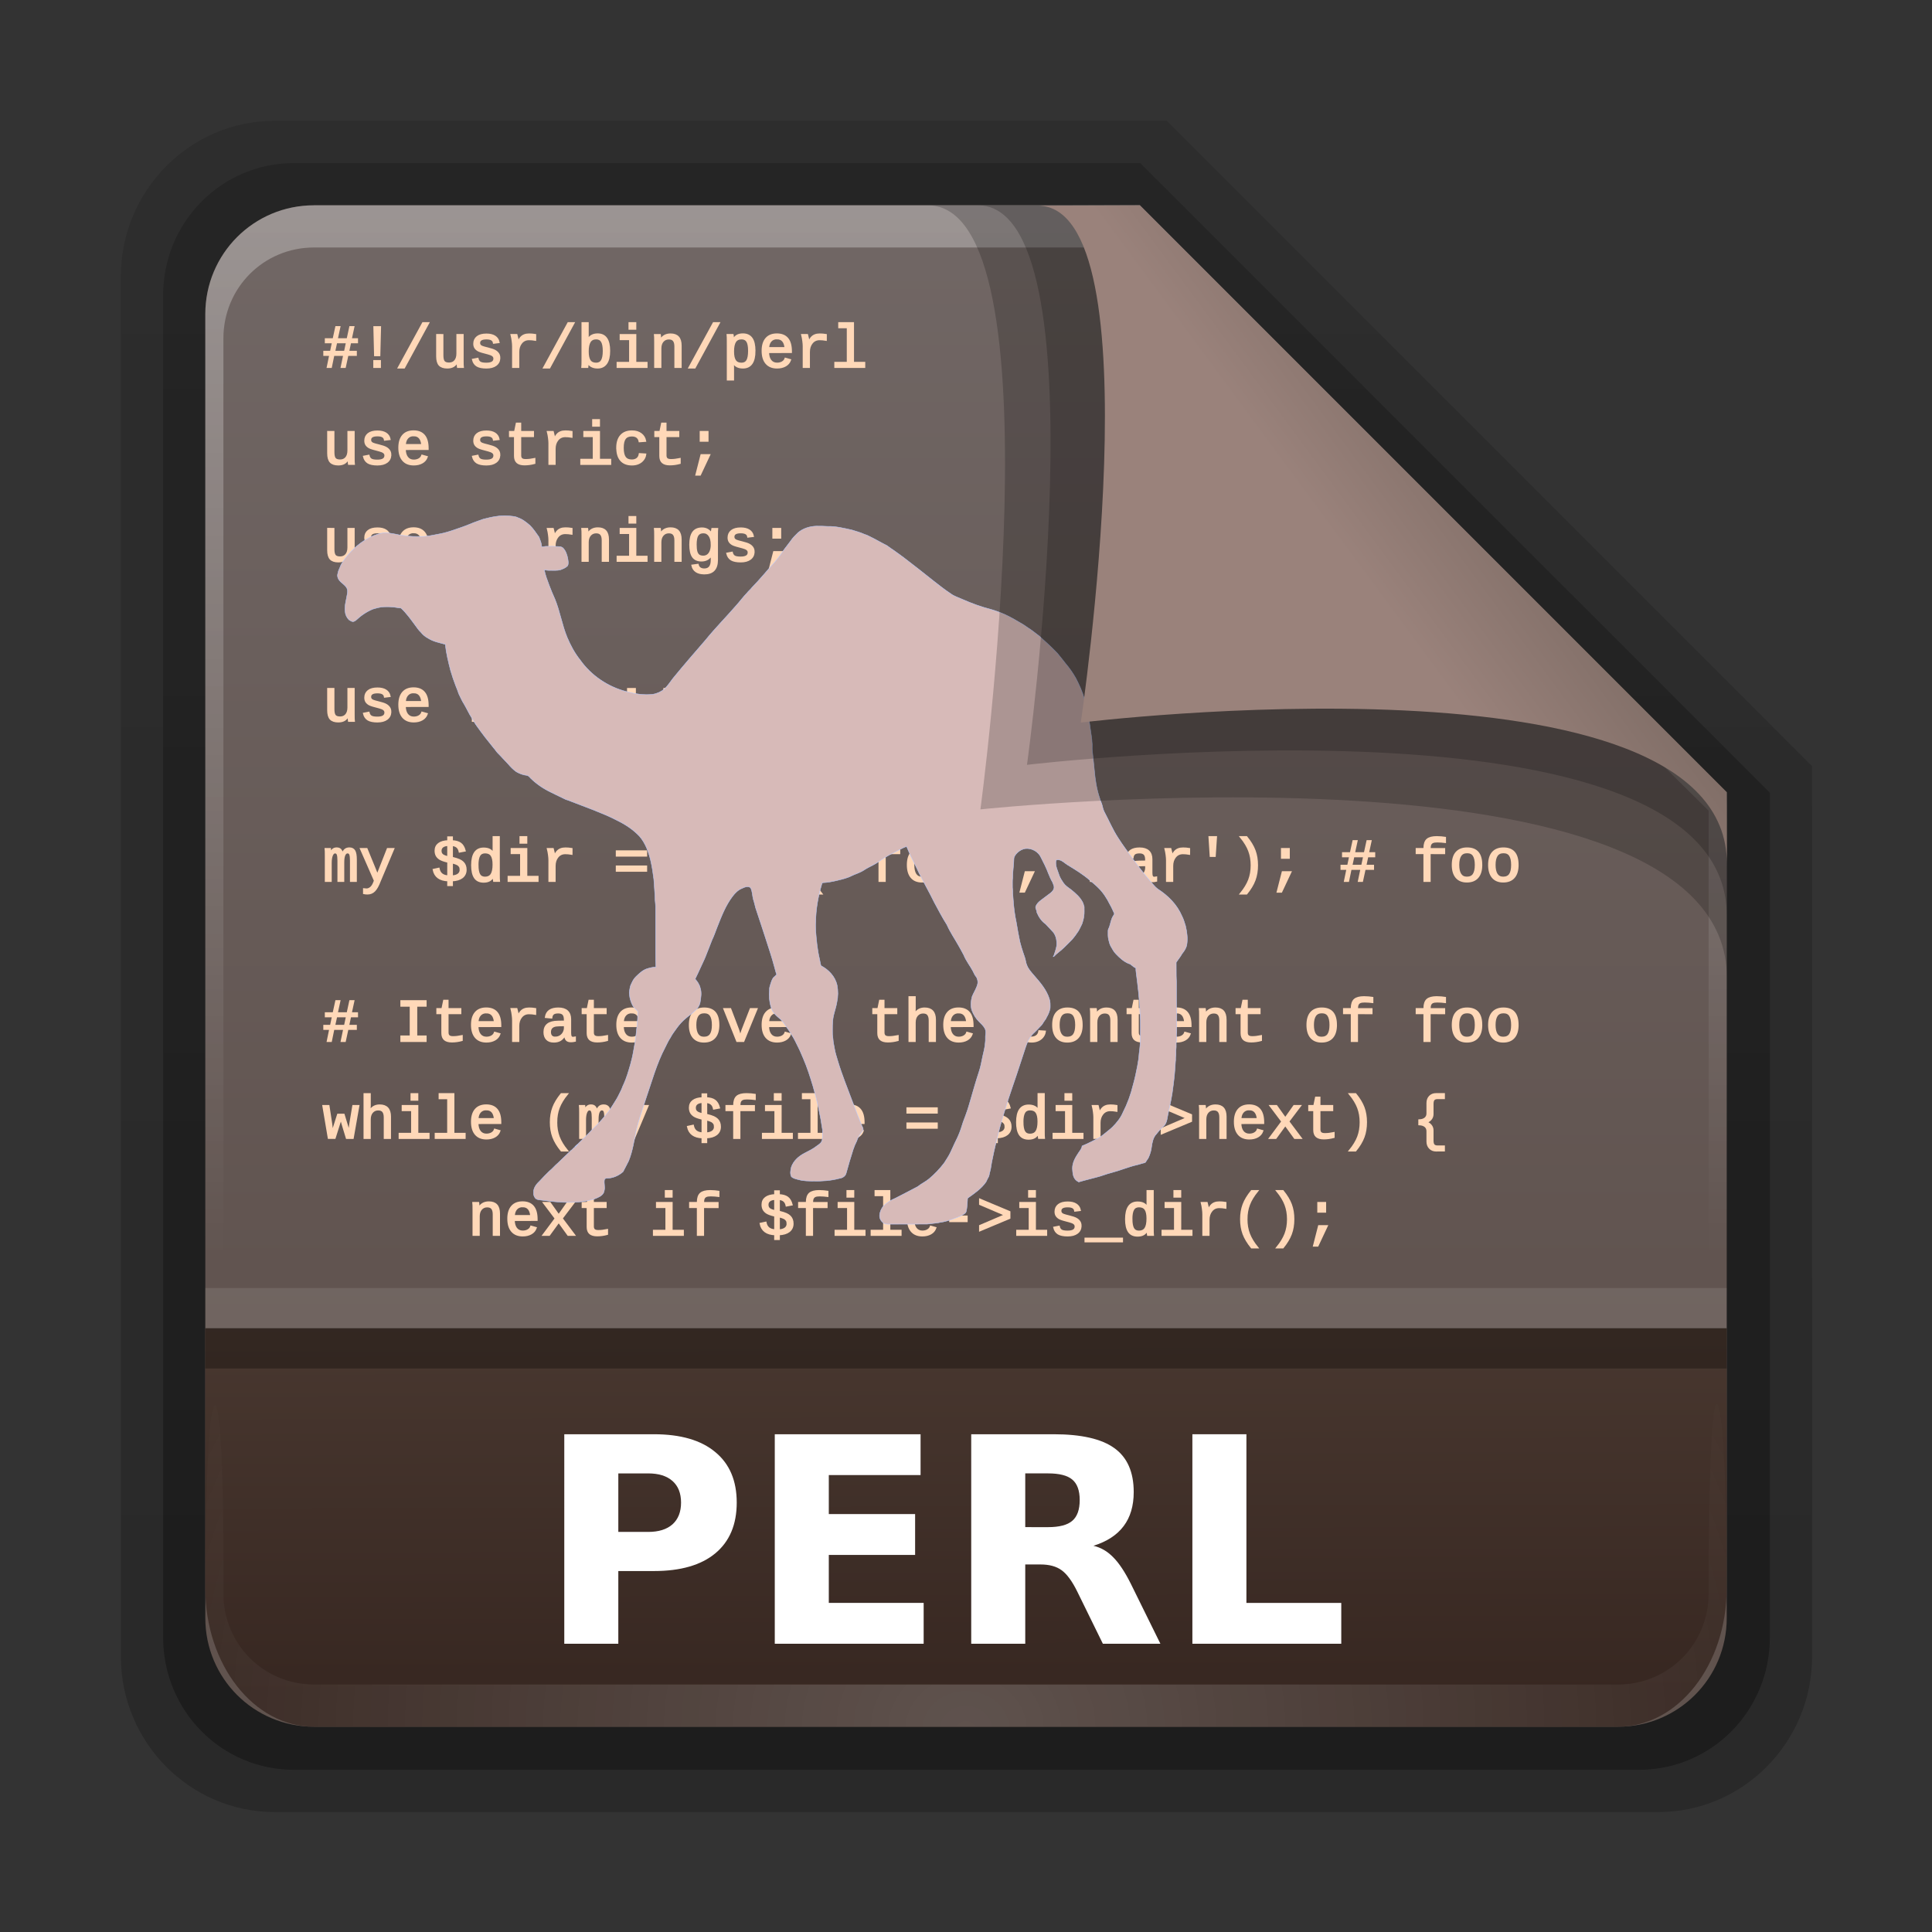 <svg height="48" width="48" xmlns="http://www.w3.org/2000/svg" xmlns:xlink="http://www.w3.org/1999/xlink"><rect width="100%" height="100%" fill="#333333" stroke="none"/><linearGradient id="a" gradientTransform="matrix(1.154 0 0 1.175 -5.729 4.721)" gradientUnits="userSpaceOnUse" x1="32.892" x2="36.358" y1="8.059" y2="5.457"><stop offset="0" stop-color="#9a827b"/><stop offset="1" stop-color="#7a6962"/></linearGradient><radialGradient id="b" cx="48" cy="90.172" gradientTransform="matrix(.496 0 0 .429 .192 4.355)" gradientUnits="userSpaceOnUse" r="42" xlink:href="#c"/><linearGradient id="c"><stop offset="0" stop-color="#fff"/><stop offset="1" stop-color="#fff" stop-opacity="0"/></linearGradient><linearGradient id="d" gradientTransform="matrix(0 -.546 .429 0 3.429 46.279)" gradientUnits="userSpaceOnUse" x1="7.371" x2="23.766" y1="51.47" y2="51.433"><stop offset="0" stop-color="#372721"/><stop offset="1" stop-color="#493830"/></linearGradient><linearGradient id="e" gradientUnits="userSpaceOnUse" x1="248.077" x2="248.077" y1="-62.66" y2="-98.665"><stop offset="0" stop-color="#5a4c47"/><stop offset="1" stop-color="#716765"/></linearGradient><linearGradient id="f" gradientTransform="matrix(.429 0 0 .43 227.505 -101.242)" gradientUnits="userSpaceOnUse" x1="36.357" x2="36.357" xlink:href="#c" y1="6" y2="63.893"/><linearGradient id="g" gradientTransform="matrix(1.006 0 0 .994 100 0)" gradientUnits="userSpaceOnUse" x1="45.448" x2="45.448" y1="92.54" y2="7.017"><stop offset="0"/><stop offset="1" stop-opacity=".588"/></linearGradient><linearGradient id="h" gradientTransform="matrix(.909 0 0 -.909 8.945 90.568)" gradientUnits="userSpaceOnUse" x1="32.251" x2="32.251" xlink:href="#g" y1="6.132" y2="90.239"/><linearGradient id="i" gradientTransform="matrix(.884 0 0 -.884 10.163 89.362)" gradientUnits="userSpaceOnUse" x1="32.251" x2="32.251" xlink:href="#g" y1="6.132" y2="90.239"/><g transform="matrix(1.05 0 0 1.05 -1.2 -2.25)"><g transform="matrix(.512 0 0 .512 -2.916 .981)"><path d="m20.618 86.012c-3.916 0-7.105-3.226-7.105-7.187v-63.785c0-3.961 3.189-7.187 7.105-7.187h41.23l29.824 29.824v41.148c0 3.961-3.189 7.187-7.105 7.187z" fill="url(#h)" opacity=".2"/><path d="m21.511 84.058h62.164c3.348 0 6.044-2.727 6.044-6.115v-39.038l-29.099-29.099h-39.109c-3.348 0-6.044 2.727-6.044 6.115v62.022c0 3.388 2.696 6.115 6.044 6.115z" fill="url(#i)" opacity=".3"/></g><g transform="translate(-224.077 105.66)"><path d="m232.648-98.66h19.543l13.886 13.886v19.543c0 1.425-1.147 2.571-2.571 2.571h-30.857c-1.425 0-2.571-1.147-2.571-2.571v-30.857c0-1.425 1.147-2.571 2.571-2.571z" fill="url(#e)"/><path d="m232.648-98.66c-1.425 0-2.571 1.152-2.571 2.582v.861 28.234c1.983 4.185.513 2.977.429.43v-28.095-.861c0-1.197.951-2.152 2.143-2.152h.857 17.829.857l13.457 13.327v.861 16.92c-1.206 3.165.429 3.585.429-.43v-16.92-.861l-13.886-13.896z" fill="url(#f)" opacity=".3"/></g><g transform="matrix(.448 0 0 .448 2.494 3.011)"><g fill="#ffd8b8" stroke="#ffd8b8" stroke-width=".1" transform="translate(115.925 13.632)"><path d="m-100.445 2.512-.105.495h.406v.169h-.442l-.138.637h-.172l.134-.637h-.567l-.131.637h-.172l.131-.637h-.314v-.169h.352l.105-.495h-.377v-.169h.411l.139-.637h.172l-.138.637h.567l.138-.637h.172l-.138.637h.33v.169zm-.736 0-.108.495h.566l.105-.495z"/><path d="m-98.903 3.193h-.231l-.037-1.486h.306zm-.272.62v-.314h.303v.314z"/><path d="m-97.883 3.845 1.283-2.35h.278l-1.277 2.35z"/><path d="m-95.572 2.123v1.072q0 .244.077.339.077.094.273.094.202 0 .319-.138.117-.138.117-.388v-.98h.283v1.33q0 .295.009.361h-.266q-.002-.008-.003-.042-.002-.034-.005-.078-.002-.045-.005-.169h-.005q-.097.175-.225.248-.127.072-.316.072-.278 0-.408-.138-.128-.139-.128-.458v-1.127z"/><path d="m-92.567 3.331q0 .241-.183.378-.181.136-.503.136-.322 0-.491-.1-.167-.102-.219-.319l.248-.048q.03.134.127.197.098.061.334.061.422 0 .422-.267 0-.1-.077-.161-.077-.062-.234-.102-.412-.102-.523-.159-.111-.058-.17-.144-.059-.087-.059-.217 0-.23.166-.359.166-.13.48-.13.275 0 .439.105.164.103.205.302l-.253.031q-.017-.113-.111-.17-.094-.058-.28-.058-.383 0-.383.236 0 .094.064.15.066.056.209.091l.186.048q.255.062.366.123.113.061.177.153.064.091.064.223z"/><path d="m-90.672 2.379q-.175-.03-.331-.03-.252 0-.406.189-.155.189-.155.481v.794h-.281v-1.095q0-.119-.022-.28-.02-.161-.059-.316h.267q.062.216.075.391h.008q.078-.175.153-.256.075-.083.178-.123.103-.042.252-.042.163 0 .322.027z"/><path d="m-90.208 3.845 1.283-2.35h.278l-1.277 2.35z"/><path d="m-86.764 2.96q0 .444-.159.664-.158.22-.453.22-.381 0-.522-.287h-.003q0 .075-.006.156-.005.081-.008.1h-.272q.009-.084.009-.348v-1.97h.281v.661q0 .102-.006.245h.006q.142-.312.522-.312.611 0 .611.872zm-.291.009q0-.35-.097-.506-.095-.158-.3-.158-.233 0-.339.172-.106.17-.106.517 0 .327.103.484.103.158.339.158.211 0 .305-.163.095-.164.095-.505z"/><path d="m-85.384 3.592h.594v.222h-1.534v-.222h.659v-1.247h-.498v-.222h.78zm-.312-1.797v-.3h.312v.3z"/><path d="m-83.273 3.814v-1.086q0-.212-.083-.316-.081-.103-.261-.103-.194 0-.319.142-.123.141-.123.383v.98h-.281v-1.33q0-.295-.009-.361h.266q.002.008.003.042.002.034.003.08.003.044.006.167h.005q.164-.32.541-.32.27 0 .403.147.133.145.133.448v1.127z"/><path d="m-82.533 3.845 1.283-2.35h.278l-1.277 2.35z"/><path d="m-79.089 2.96q0 .884-.613.884-.384 0-.517-.287h-.008q.006.013.006.259v.661h-.283v-2.005q0-.266-.009-.35h.273q.002.006.005.047.003.039.006.117.005.077.005.114h.006q.078-.164.198-.237.122-.075.317-.075.309 0 .461.214.152.212.152.658zm-.291 0q0-.353-.095-.503-.095-.152-.3-.152-.236 0-.341.172-.105.17-.105.517 0 .333.105.487.105.155.338.155.208 0 .303-.158.095-.158.095-.519z"/><path d="m-78.37 3.028q0 .284.125.445.127.161.345.161.161 0 .281-.069.122-.07.163-.191l.247.07q-.069.194-.253.297-.183.103-.438.103-.369 0-.567-.23-.198-.23-.198-.658 0-.417.194-.641.195-.225.562-.225.367 0 .556.223.189.223.189.675v.037zm.464-.728q-.209 0-.331.138-.122.136-.13.375h.912q-.044-.512-.452-.512z"/><path d="m-75.322 2.379q-.175-.03-.331-.03-.252 0-.406.189-.155.189-.155.481v.794h-.281v-1.095q0-.119-.022-.28-.02-.161-.059-.316h.267q.062.216.075.391h.008q.078-.175.153-.256.075-.083.178-.123.103-.042.252-.042.163 0 .322.027z"/><path d="m-73.886 3.592h.594v.222h-1.534v-.222h.659v-1.875h-.452v-.222h.733z"/><path d="m-101.328 7.243v1.072q0 .244.077.339.077.094.273.094.202 0 .319-.138.117-.138.117-.388v-.98h.283v1.33q0 .295.009.361h-.266q-.002-.008-.003-.042-.002-.034-.005-.078-.002-.045-.005-.169h-.005q-.097.175-.225.248-.127.072-.316.072-.278 0-.408-.138-.128-.139-.128-.458v-1.127z"/><path d="m-98.323 8.451q0 .241-.183.378-.181.136-.503.136-.322 0-.491-.1-.167-.102-.219-.319l.248-.048q.03.134.127.197.098.061.334.061.422 0 .422-.267 0-.1-.077-.161-.077-.062-.234-.102-.412-.102-.523-.159-.111-.058-.17-.144-.059-.087-.059-.217 0-.23.166-.359.166-.13.48-.13.275 0 .439.105.164.103.205.302l-.253.031q-.017-.113-.111-.17-.094-.058-.28-.058-.383 0-.383.236 0 .094.064.15.066.056.209.091l.186.048q.255.062.366.123.113.061.177.153.064.091.064.223z"/><path d="m-97.558 8.148q0 .284.125.445.127.161.345.161.161 0 .281-.069.122-.07.163-.191l.247.07q-.069.194-.253.297-.183.103-.438.103-.369 0-.567-.23-.198-.23-.198-.658 0-.417.194-.641.195-.225.562-.225.367 0 .556.223.189.223.189.675v.037zm.464-.728q-.209 0-.331.138-.122.136-.13.375h.912q-.044-.512-.452-.512z"/><path d="m-92.567 8.451q0 .241-.183.378-.181.136-.503.136-.322 0-.491-.1-.167-.102-.219-.319l.248-.048q.03.134.127.197.098.061.334.061.422 0 .422-.267 0-.1-.077-.161-.077-.062-.234-.102-.412-.102-.523-.159-.111-.058-.17-.144-.059-.087-.059-.217 0-.23.166-.359.166-.13.48-.13.275 0 .439.105.164.103.205.302l-.253.031q-.017-.113-.111-.17-.094-.058-.28-.058-.383 0-.383.236 0 .094.064.15.066.056.209.091l.186.048q.255.062.366.123.113.061.177.153.064.091.064.223z"/><path d="m-92.008 7.465v-.222h.266l.091-.441h.188v.441h.675v.222h-.675v1.019q0 .123.066.183.067.059.219.059.209 0 .464-.053v.214q-.264.072-.523.072-.253 0-.38-.106-.127-.108-.127-.339v-1.048z"/><path d="m-88.753 7.499q-.175-.03-.331-.03-.252 0-.406.189-.155.189-.155.481v.794h-.281v-1.095q0-.119-.022-.28-.02-.161-.059-.316h.267q.062.216.075.391h.008q.078-.175.153-.256.075-.083.178-.123.103-.042.252-.042.163 0 .322.027z"/><path d="m-87.303 8.712h.594v.222h-1.534v-.222h.659v-1.247h-.498v-.222h.78zm-.312-1.797v-.3h.312v.3z"/><path d="m-86.345 8.087q0-.422.202-.648.202-.227.583-.227.284 0 .469.138.184.136.228.367l-.3.022q-.025-.142-.125-.223-.1-.083-.284-.083-.247 0-.362.153-.114.153-.114.495 0 .347.114.508.116.159.361.159.169 0 .28-.083.111-.083.138-.253l.297.019q-.02.15-.114.273-.092.122-.245.192-.153.069-.342.069-.383 0-.583-.225-.2-.225-.2-.653z"/><path d="m-84.333 7.465v-.222h.266l.091-.441h.188v.441h.675v.222h-.675v1.019q0 .123.066.183.067.059.219.059.209 0 .464-.053v.214q-.264.072-.523.072-.253 0-.38-.106-.127-.108-.127-.339v-1.048z"/><path d="m-81.936 7.71v-.467h.367v.467zm-.225 1.791.264-1.034h.414l-.486 1.034z"/><path d="m-101.328 12.363v1.072q0 .244.077.339.077.094.273.094.202 0 .319-.138.117-.138.117-.388v-.98h.283v1.33q0 .295.009.361h-.266q-.002-.008-.003-.042-.002-.034-.005-.078-.002-.045-.005-.169h-.005q-.097.175-.225.248-.127.072-.316.072-.278 0-.408-.138-.128-.139-.128-.458v-1.127z"/><path d="m-98.323 13.571q0 .241-.183.378-.181.136-.503.136-.322 0-.491-.1-.167-.102-.219-.319l.248-.048q.03.134.127.197.098.061.334.061.422 0 .422-.267 0-.1-.077-.161-.077-.062-.234-.102-.412-.102-.523-.159-.111-.058-.17-.144-.059-.087-.059-.217 0-.23.166-.359.166-.13.48-.13.275 0 .439.105.164.103.205.302l-.253.031q-.017-.113-.111-.17-.094-.058-.28-.058-.383 0-.383.236 0 .094.064.15.066.056.209.091l.186.048q.255.062.366.123.113.061.177.153.064.091.064.223z"/><path d="m-97.558 13.268q0 .284.125.445.127.161.345.161.161 0 .281-.069.122-.07.163-.191l.247.07q-.069.194-.253.297-.183.103-.438.103-.369 0-.567-.23-.198-.23-.198-.658 0-.417.194-.641.195-.225.562-.225.367 0 .556.223.189.223.189.675v.037zm.464-.728q-.209 0-.331.138-.122.136-.13.375h.912q-.044-.512-.452-.512z"/><path d="m-92.633 14.054h-.319l-.223-.736-.089-.316-.061.217-.263.834h-.317l-.286-1.691h.278l.145.948q.052.412.052.509.061-.25.091-.334l.211-.662h.302l.203.664q.05.164.086.333 0-.047.006-.117.006-.07.016-.144.009-.075.019-.142.009-.067.014-.106l.158-.948h.275z"/><path d="m-90.584 13.88q.041 0 .092-.011v.175q-.106.025-.217.025-.156 0-.228-.081-.07-.083-.08-.258h-.009q-.102.189-.241.272-.138.083-.341.083-.247 0-.372-.134-.125-.134-.125-.369 0-.545.709-.553l.369-.006v-.092q0-.205-.083-.294-.083-.091-.264-.091-.184 0-.266.066-.081.066-.097.203l-.294-.027q.072-.456.661-.456.312 0 .469.147.158.145.158.422v.728q0 .125.033.189.033.062.125.062zm-.952-.009q.15 0 .266-.072.116-.072.18-.192.064-.12.064-.248v-.139l-.297.006q-.184.003-.281.041-.097.037-.152.116-.053.077-.053.205 0 .128.069.206.07.078.205.078z"/><path d="m-88.753 12.619q-.175-.03-.331-.03-.252 0-.406.189-.155.189-.155.481v.794h-.281v-1.095q0-.119-.022-.28-.02-.161-.059-.316h.267q.062.216.075.391h.008q.078-.175.153-.256.075-.083.178-.123.103-.042.252-.042.163 0 .322.027z"/><path d="m-87.111 14.054v-1.086q0-.212-.083-.316-.081-.103-.261-.103-.194 0-.319.142-.123.141-.123.383v.98h-.281v-1.33q0-.295-.009-.361h.266q.002.008.003.042.002.034.003.08.003.044.006.167h.005q.164-.32.541-.32.27 0 .403.147.133.145.133.448v1.127z"/><path d="m-85.384 13.832h.594v.222h-1.534v-.222h.659v-1.247h-.498v-.222h.78zm-.312-1.797v-.3h.312v.3z"/><path d="m-83.273 14.054v-1.086q0-.212-.083-.316-.081-.103-.261-.103-.194 0-.319.142-.123.141-.123.383v.98h-.281v-1.33q0-.295-.009-.361h.266q.002.008.003.042.002.034.003.08.003.044.006.167h.005q.164-.32.541-.32.27 0 .403.147.133.145.133.448v1.127z"/><path d="m-81.75 14.716q-.263 0-.422-.108-.159-.108-.203-.309l.287-.039q.027.117.114.18.089.064.233.064.388 0 .388-.492v-.303h-.003q-.077.161-.212.244-.136.083-.323.083-.309 0-.453-.202-.142-.203-.142-.637 0-.442.153-.65.153-.209.472-.209.177 0 .306.083.131.081.202.233h.005q0-.047.006-.158.006-.113.013-.131h.267q-.009.084-.009.35v1.291q0 .355-.166.533-.166.18-.511.18zm.397-1.523q0-.302-.117-.473-.117-.173-.322-.173-.214 0-.309.15-.095.148-.095.497 0 .236.039.373.041.136.125.198.084.062.236.062.133 0 .233-.073.102-.075.156-.217.055-.144.055-.344z"/><path d="m-79.136 13.571q0 .241-.183.378-.181.136-.503.136-.322 0-.491-.1-.167-.102-.219-.319l.248-.048q.03.134.127.197.098.061.334.061.422 0 .422-.267 0-.1-.077-.161-.077-.062-.234-.102-.412-.102-.523-.159-.111-.058-.17-.144-.059-.087-.059-.217 0-.23.166-.359.166-.13.48-.13.275 0 .439.105.164.103.205.302l-.253.031q-.017-.113-.111-.17-.094-.058-.28-.058-.383 0-.383.236 0 .094.064.15.066.056.209.091l.186.048q.255.062.366.123.113.061.177.153.064.091.064.223z"/><path d="m-78.098 12.83v-.467h.367v.467zm-.225 1.791.264-1.034h.414l-.486 1.034z"/><path d="m-101.328 20.816v1.072q0 .244.077.339.077.094.273.094.202 0 .319-.138.117-.138.117-.388v-.98h.283v1.33q0 .295.009.361h-.266q-.002-.008-.003-.042-.002-.034-.005-.078-.002-.045-.005-.169h-.005q-.097.175-.225.248-.127.072-.316.072-.278 0-.408-.138-.128-.139-.128-.458v-1.127z"/><path d="m-98.323 22.024q0 .241-.183.378-.181.136-.503.136-.322 0-.491-.1-.167-.102-.219-.319l.248-.048q.03.134.127.197.098.061.334.061.422 0 .422-.267 0-.1-.077-.161-.077-.062-.234-.102-.412-.102-.523-.159-.111-.058-.17-.144-.059-.087-.059-.217 0-.23.166-.359.166-.13.48-.13.275 0 .439.105.164.103.205.302l-.253.031q-.017-.113-.111-.17-.094-.058-.28-.058-.383 0-.383.236 0 .094.064.15.066.056.209.091l.186.048q.255.062.366.123.113.061.177.153.064.091.064.223z"/><path d="m-97.558 21.721q0 .284.125.445.127.161.345.161.161 0 .281-.069.122-.07.163-.191l.247.07q-.069.194-.253.297-.183.103-.438.103-.369 0-.567-.23-.198-.23-.198-.658 0-.417.194-.641.195-.225.562-.225.367 0 .556.223.189.223.189.675v.037zm.464-.728q-.209 0-.331.138-.122.136-.13.375h.912q-.044-.512-.452-.512z"/><path d="m-92.475 21.03q0 .195-.094.348-.092.153-.266.239-.172.086-.398.086h-.439v.803h-.298v-2.108h.719q.372 0 .573.167.203.166.203.464zm-.3.005q0-.397-.512-.397h-.384v.83h.397q.233 0 .366-.114.134-.114.134-.319z"/><path d="m-90.584 22.333q.041 0 .092-.011v.175q-.106.025-.217.025-.156 0-.228-.081-.07-.083-.08-.258h-.009q-.102.189-.241.272-.138.083-.341.083-.247 0-.372-.134-.125-.134-.125-.369 0-.545.709-.553l.369-.006v-.092q0-.205-.083-.294-.083-.091-.264-.091-.184 0-.266.066-.081.066-.097.203l-.294-.027q.072-.456.661-.456.312 0 .469.147.158.145.158.422v.728q0 .125.033.189.033.062.125.062zm-.952-.009q.15 0 .266-.072.116-.072.18-.192.064-.12.064-.248v-.139l-.297.006q-.184.003-.281.041-.097.037-.152.116-.053.077-.053.205 0 .128.069.206.07.078.205.078z"/><path d="m-90.089 21.038v-.222h.266l.091-.441h.188v.441h.675v.222h-.675v1.019q0 .123.066.183.067.059.219.059.209 0 .464-.053v.214q-.264.072-.523.072-.253 0-.38-.106-.127-.108-.127-.339v-1.048z"/><path d="m-88.178 20.188h.283v.609q0 .092-.014.308h.005q.164-.32.53-.32.547 0 .547.595v1.127h-.283v-1.086q0-.212-.083-.316-.081-.103-.261-.103-.194 0-.319.142-.123.141-.123.383v.98h-.281z"/><path d="m-85.773 22.507v-.467h.367v.467zm0-1.223v-.467h.367v.467z"/><path d="m-83.855 22.507v-.467h.367v.467zm0-1.223v-.467h.367v.467z"/><path d="m-82.22 21.443q0 .427.133.641.134.212.409.212.158 0 .286-.106.128-.108.217-.334l.248.102q-.233.581-.755.581-.411 0-.633-.283-.22-.283-.22-.812 0-1.077.838-1.077.53 0 .728.523l-.263.102q-.058-.177-.181-.278-.122-.103-.283-.103-.267 0-.397.202-.128.202-.128.631z"/><path d="m-79.642 22.285h.594v.222h-1.534v-.222h.659v-1.875h-.452v-.222h.733z"/><path d="m-77.153 22.333q.041 0 .092-.011v.175q-.106.025-.217.025-.156 0-.228-.081-.07-.083-.08-.258h-.009q-.102.189-.241.272-.138.083-.341.083-.247 0-.372-.134-.125-.134-.125-.369 0-.545.709-.553l.369-.006v-.092q0-.205-.083-.294-.083-.091-.264-.091-.184 0-.266.066-.081.066-.097.203l-.294-.027q.072-.456.661-.456.312 0 .469.147.158.145.158.422v.728q0 .125.033.189.033.062.125.062zm-.952-.009q.15 0 .266-.072.116-.072.18-.192.064-.12.064-.248v-.139l-.297.006q-.184.003-.281.041-.097.037-.152.116-.053.077-.053.205 0 .128.069.206.07.078.205.078z"/><path d="m-75.298 22.024q0 .241-.183.378-.181.136-.503.136-.322 0-.491-.1-.167-.102-.219-.319l.248-.048q.03.134.127.197.098.061.334.061.422 0 .422-.267 0-.1-.077-.161-.077-.062-.234-.102-.412-.102-.523-.159-.111-.058-.17-.144-.059-.087-.059-.217 0-.23.166-.359.166-.13.48-.13.275 0 .439.105.164.103.205.302l-.253.031q-.017-.113-.111-.17-.094-.058-.28-.058-.383 0-.383.236 0 .094.064.15.066.056.209.091l.186.048q.255.062.366.123.113.061.177.153.064.091.064.223z"/><path d="m-73.38 22.024q0 .241-.183.378-.181.136-.503.136-.322 0-.491-.1-.167-.102-.219-.319l.248-.048q.03.134.127.197.098.061.334.061.422 0 .422-.267 0-.1-.077-.161-.077-.062-.234-.102-.412-.102-.523-.159-.111-.058-.17-.144-.059-.087-.059-.217 0-.23.166-.359.166-.13.48-.13.275 0 .439.105.164.103.205.302l-.253.031q-.017-.113-.111-.17-.094-.058-.28-.058-.383 0-.383.236 0 .094.064.15.066.056.209.091l.186.048q.255.062.366.123.113.061.177.153.064.091.064.223z"/><path d="m-72.342 21.283v-.467h.367v.467zm-.225 1.791.264-1.034h.414l-.486 1.034z"/><path d="m-101.069 30.96v-1.072q0-.241-.039-.336-.037-.097-.139-.097-.1 0-.163.15-.061.15-.061.406v.948h-.264v-1.33q0-.295-.009-.361h.233l.009.198v.075h.003q.053-.159.134-.231.081-.073.203-.073.138 0 .205.075.069.075.098.231h.003q.062-.166.148-.236.087-.07.22-.07.184 0 .264.134.08.134.08.461v1.127h-.263v-1.072q0-.241-.039-.336-.037-.097-.139-.097-.103 0-.164.131-.059.131-.059.394v.98z"/><path d="m-99.523 31.624q-.116 0-.194-.017v-.211q.059.009.131.009.123 0 .231-.092.109-.092.184-.294l.028-.077-.734-1.673h.3l.412 1.003q.142.35.153.397l.064-.172.484-1.228h.297l-.713 1.691q-.139.367-.289.516-.148.148-.356.148z"/><path d="m-94.345 30.366q0 .253-.188.402-.188.147-.537.161v.252h-.2v-.252q-.659-.022-.769-.561l.266-.058q.041.197.166.295.125.097.338.108v-.764l-.047-.013q-.263-.064-.386-.139-.122-.077-.18-.183-.056-.106-.056-.253 0-.233.17-.362.172-.131.498-.142v-.203h.2v.203q.291.011.448.125.158.113.228.377l-.272.052q-.034-.166-.134-.25-.1-.084-.27-.095v.666q.269.066.389.122.12.056.192.128.072.072.108.167.036.094.036.219zm-1.325-.997q0 .089.036.15.037.059.108.1.07.039.256.087v-.645q-.197.008-.298.087-.102.078-.102.22zm1.056.992q0-.103-.044-.17-.042-.067-.12-.111-.078-.045-.292-.1v.736q.225-.014.341-.105.116-.092.116-.25z"/><path d="m-92.877 30.688q-.077.164-.203.239-.127.073-.316.073-.316 0-.464-.217-.148-.217-.148-.655 0-.884.613-.884.189 0 .316.067.128.067.205.22h.003l-.003-.236v-.655h.281v1.97q0 .264.009.348h-.269q-.006-.023-.011-.114-.005-.091-.005-.158zm-.841-.569q0 .347.092.506.094.158.303.158.228 0 .338-.164.109-.166.109-.525 0-.336-.106-.489-.105-.153-.338-.153-.211 0-.305.161-.094.161-.094.506z"/><path d="m-91.141 30.738h.594v.222h-1.534v-.222h.659v-1.247h-.498v-.222h.78zm-.312-1.797v-.3h.312v.3z"/><path d="m-88.753 29.526q-.175-.03-.331-.03-.252 0-.406.189-.155.189-.155.481v.794h-.281v-1.095q0-.119-.022-.28-.02-.161-.059-.316h.267q.062.216.075.391h.008q.078-.175.153-.256.075-.083.178-.123.103-.042.252-.042.163 0 .322.027z"/><path d="m-86.367 29.623v-.231h1.555v.231zm0 .8v-.231h1.555v.231z"/><path d="m-81.364 30.688q-.077.164-.203.239-.127.073-.316.073-.316 0-.464-.217-.148-.217-.148-.655 0-.884.613-.884.189 0 .316.067.128.067.205.22h.003l-.003-.236v-.655h.281v1.97q0 .264.009.348h-.269q-.006-.023-.011-.114-.005-.091-.005-.158zm-.841-.569q0 .347.092.506.094.158.303.158.228 0 .338-.164.109-.166.109-.525 0-.336-.106-.489-.105-.153-.338-.153-.211 0-.305.161-.094.161-.094.506z"/><path d="m-79.628 30.738h.594v.222h-1.534v-.222h.659v-1.247h-.498v-.222h.78zm-.312-1.797v-.3h.312v.3z"/><path d="m-77.241 29.526q-.175-.03-.331-.03-.252 0-.406.189-.155.189-.155.481v.794h-.281v-1.095q0-.119-.022-.28-.02-.161-.059-.316h.267q.062.216.075.391h.008q.078-.175.153-.256.075-.083.178-.123.103-.042.252-.042.163 0 .322.027z"/><path d="m-76.128 30.132q0 .43.133.777.133.347.433.716h-.297q-.3-.369-.431-.714-.13-.347-.13-.781 0-.427.128-.769.128-.344.433-.719h.297q-.3.369-.433.717-.133.347-.133.773z"/><path d="m-73.967 29.64h-.22l-.064-.998h.35z"/><path d="m-72.211 29.491v1.469h-.281v-1.469h-.409v-.222h.409v-.039q0-.32.15-.455.152-.134.503-.134.113 0 .242.011.131.009.197.022v.227q-.047-.008-.191-.017-.142-.009-.216-.009-.163 0-.245.036-.083.036-.122.117-.037.081-.037.227v.016h.767v.222z"/><path d="m-69.484 30.113q0 .427-.197.653-.195.225-.566.225-.362 0-.556-.228-.192-.228-.192-.65 0-.436.197-.655.198-.22.561-.22.381 0 .567.217.186.217.186.658zm-.295 0q0-.336-.108-.502-.106-.166-.345-.166-.242 0-.355.169-.113.169-.113.498 0 .328.113.5.113.17.338.17.248 0 .359-.167.111-.167.111-.503z"/><path d="m-67.566 30.113q0 .427-.197.653-.195.225-.566.225-.362 0-.556-.228-.192-.228-.192-.65 0-.436.197-.655.198-.22.561-.22.381 0 .567.217.186.217.186.658zm-.295 0q0-.336-.108-.502-.106-.166-.345-.166-.242 0-.355.169-.113.169-.113.498 0 .328.113.5.113.17.338.17.248 0 .359-.167.111-.167.111-.503z"/><path d="m-66.292 29.64h-.22l-.064-.998h.35z"/><path d="m-65.038 31.527.264-1.034h.414l-.486 1.034z"/><path d="m-62.455 29.64h-.22l-.064-.998h.35z"/><path d="m-59.902 30.107q0 .444-.159.664-.158.22-.453.22-.381 0-.522-.287h-.003q0 .075-.006.156-.005.081-.008.1h-.272q.009-.084.009-.348v-1.97h.281v.661q0 .102-.006.245h.006q.142-.312.522-.312.611 0 .611.872zm-.291.009q0-.35-.097-.506-.095-.158-.3-.158-.233 0-.339.172-.106.17-.106.517 0 .327.103.484.103.158.339.158.211 0 .305-.163.095-.164.095-.505z"/><path d="m-57.966 30.787q.041 0 .092-.011v.175q-.106.025-.217.025-.156 0-.228-.081-.07-.083-.08-.258h-.009q-.102.189-.241.272-.138.083-.341.083-.247 0-.372-.134-.125-.134-.125-.369 0-.545.709-.553l.369-.006v-.092q0-.205-.083-.294-.083-.091-.264-.091-.184 0-.266.066-.081.066-.097.203l-.294-.027q.072-.456.661-.456.312 0 .469.147.158.145.158.422v.728q0 .125.033.189.033.062.125.062zm-.952-.009q.15 0 .266-.072.116-.072.18-.192.064-.12.064-.248v-.139l-.297.006q-.184.003-.281.041-.097.037-.152.116-.053.077-.053.205 0 .128.069.206.07.078.205.078z"/><path d="m-56.134 29.526q-.175-.03-.331-.03-.252 0-.406.189-.155.189-.155.481v.794h-.281v-1.095q0-.119-.022-.28-.02-.161-.059-.316h.267q.062.216.075.391h.008q.078-.175.153-.256.075-.083.178-.123.103-.042.252-.042.163 0 .322.027z"/><path d="m-54.78 29.64h-.22l-.064-.998h.35z"/><path d="m-52.547 30.129q0 .438-.13.783-.128.344-.428.713h-.3q.306-.377.438-.723.131-.348.131-.769 0-.419-.131-.766-.131-.348-.438-.725h.3q.305.375.431.716.127.341.127.772z"/><path d="m-51.236 29.737v-.467h.367v.467zm-.225 1.791.264-1.034h.414l-.486 1.034z"/><path d="m-46.72 29.659-.105.495h.406v.169h-.442l-.138.637h-.172l.134-.637h-.567l-.131.637h-.172l.131-.637h-.314v-.169h.352l.105-.495h-.377v-.169h.411l.139-.637h.172l-.138.637h.567l.138-.637h.172l-.138.637h.33v.169zm-.736 0-.108.495h.566l.105-.495z"/><path d="m-43.43 29.491v1.469h-.281v-1.469h-.409v-.222h.409v-.039q0-.32.15-.455.152-.134.503-.134.113 0 .242.011.131.009.197.022v.227q-.047-.008-.191-.017-.142-.009-.216-.009-.163 0-.245.036-.083.036-.122.117-.037.081-.037.227v.016h.767v.222z"/><path d="m-40.703 30.113q0 .427-.197.653-.195.225-.566.225-.362 0-.556-.228-.192-.228-.192-.65 0-.436.197-.655.198-.22.561-.22.381 0 .567.217.186.217.186.658zm-.295 0q0-.336-.108-.502-.106-.166-.345-.166-.242 0-.355.169-.113.169-.113.498 0 .328.113.5.113.17.338.17.248 0 .359-.167.111-.167.111-.503z"/><path d="m-38.784 30.113q0 .427-.197.653-.195.225-.566.225-.362 0-.556-.228-.192-.228-.192-.65 0-.436.197-.655.198-.22.561-.22.381 0 .567.217.186.217.186.658zm-.295 0q0-.336-.108-.502-.106-.166-.345-.166-.242 0-.355.169-.113.169-.113.498 0 .328.113.5.113.17.338.17.248 0 .359-.167.111-.167.111-.503z"/><path d="m-100.445 38.112-.105.495h.406v.169h-.442l-.138.637h-.172l.134-.637h-.567l-.131.637h-.172l.131-.637h-.314v-.169h.352l.105-.495h-.377v-.169h.411l.139-.637h.172l-.138.637h.567l.138-.637h.172l-.138.637h.33v.169zm-.736 0-.108.495h.566l.105-.495z"/><path d="m-97.745 37.306h1.286v.244h-.494v1.62h.494v.244h-1.286v-.244h.494v-1.62h-.494z"/><path d="m-95.845 37.945v-.222h.266l.091-.441h.188v.441h.675v.222h-.675v1.019q0 .123.066.183.067.059.219.059.209 0 .464-.053v.214q-.264.072-.523.072-.253 0-.38-.106-.127-.108-.127-.339v-1.048z"/><path d="m-93.72 38.628q0 .284.125.445.127.161.345.161.161 0 .281-.069.122-.07.163-.191l.247.07q-.069.194-.253.297-.183.103-.438.103-.369 0-.567-.23-.198-.23-.198-.658 0-.417.194-.641.195-.225.562-.225.367 0 .556.223.189.223.189.675v.037zm.464-.728q-.209 0-.331.138-.122.136-.13.375h.912q-.044-.512-.452-.512z"/><path d="m-90.672 37.979q-.175-.03-.331-.03-.252 0-.406.189-.155.189-.155.481v.794h-.281v-1.095q0-.119-.022-.28-.02-.161-.059-.316h.267q.062.216.075.391h.008q.078-.175.153-.256.075-.083.178-.123.103-.042.252-.042.163 0 .322.027z"/><path d="m-88.666 39.24q.041 0 .092-.011v.175q-.106.025-.217.025-.156 0-.228-.081-.07-.083-.08-.258h-.009q-.102.189-.241.272-.138.083-.341.083-.247 0-.372-.134-.125-.134-.125-.369 0-.545.709-.553l.369-.006v-.092q0-.205-.083-.294-.083-.091-.264-.091-.184 0-.266.066-.081.066-.097.203l-.294-.027q.072-.456.661-.456.312 0 .469.147.158.145.158.422v.728q0 .125.033.189.033.062.125.062zm-.952-.009q.15 0 .266-.072.116-.072.18-.192.064-.12.064-.248v-.139l-.297.006q-.184.003-.281.041-.097.037-.152.116-.053.077-.053.205 0 .128.069.206.07.078.205.078z"/><path d="m-88.17 37.945v-.222h.266l.091-.441h.188v.441h.675v.222h-.675v1.019q0 .123.066.183.067.059.219.059.209 0 .464-.053v.214q-.264.072-.523.072-.253 0-.38-.106-.127-.108-.127-.339v-1.048z"/><path d="m-86.045 38.628q0 .284.125.445.127.161.345.161.161 0 .281-.069.122-.07.163-.191l.247.07q-.069.194-.253.297-.183.103-.438.103-.369 0-.567-.23-.198-.23-.198-.658 0-.417.194-.641.195-.225.562-.225.367 0 .556.223.189.223.189.675v.037zm.464-.728q-.209 0-.331.138-.122.136-.13.375h.912q-.044-.512-.452-.512z"/><path d="m-80.997 38.567q0 .427-.197.653-.195.225-.566.225-.362 0-.556-.228-.192-.228-.192-.65 0-.436.197-.655.198-.22.561-.22.381 0 .567.217.186.217.186.658zm-.295 0q0-.336-.108-.502-.106-.166-.345-.166-.242 0-.355.169-.113.169-.113.498 0 .328.113.5.113.17.338.17.248 0 .359-.167.111-.167.111-.503z"/><path d="m-79.675 39.414h-.333l-.677-1.691h.316l.419 1.1.027.083.081.287.055-.183.061-.184.431-1.103h.314z"/><path d="m-78.37 38.628q0 .284.125.445.127.161.345.161.161 0 .281-.069.122-.07.163-.191l.247.07q-.069.194-.253.297-.183.103-.438.103-.369 0-.567-.23-.198-.23-.198-.658 0-.417.194-.641.195-.225.562-.225.367 0 .556.223.189.223.189.675v.037zm.464-.728q-.209 0-.331.138-.122.136-.13.375h.912q-.044-.512-.452-.512z"/><path d="m-75.322 37.979q-.175-.03-.331-.03-.252 0-.406.189-.155.189-.155.481v.794h-.281v-1.095q0-.119-.022-.28-.02-.161-.059-.316h.267q.062.216.075.391h.008q.078-.175.153-.256.075-.083.178-.123.103-.042.252-.042.163 0 .322.027z"/><path d="m-72.82 37.945v-.222h.266l.091-.441h.188v.441h.675v.222h-.675v1.019q0 .123.066.183.067.059.219.059.209 0 .464-.053v.214q-.264.072-.523.072-.253 0-.38-.106-.127-.108-.127-.339v-1.048z"/><path d="m-70.909 37.095h.283v.609q0 .092-.014.308h.005q.164-.32.53-.32.547 0 .547.595v1.127h-.283v-1.086q0-.212-.083-.316-.081-.103-.261-.103-.194 0-.319.142-.123.141-.123.383v.98h-.281z"/><path d="m-68.777 38.628q0 .284.125.445.127.161.345.161.161 0 .281-.069.122-.07.163-.191l.247.07q-.069.194-.253.297-.183.103-.438.103-.369 0-.567-.23-.198-.23-.198-.658 0-.417.194-.641.195-.225.562-.225.367 0 .556.223.189.223.189.675v.037zm.464-.728q-.209 0-.331.138-.122.136-.13.375h.912q-.044-.512-.452-.512z"/><path d="m-65.239 38.567q0-.422.202-.648.202-.227.583-.227.284 0 .469.138.184.136.228.367l-.3.022q-.025-.142-.125-.223-.1-.083-.284-.083-.247 0-.362.153-.114.153-.114.495 0 .347.114.508.116.159.361.159.169 0 .28-.083.111-.083.138-.253l.297.019q-.02.15-.114.273-.092.122-.245.192-.153.069-.342.069-.383 0-.583-.225-.2-.225-.2-.653z"/><path d="m-61.809 38.567q0 .427-.197.653-.195.225-.566.225-.362 0-.556-.228-.192-.228-.192-.65 0-.436.197-.655.198-.22.561-.22.381 0 .567.217.186.217.186.658zm-.295 0q0-.336-.108-.502-.106-.166-.345-.166-.242 0-.355.169-.113.169-.113.498 0 .328.113.5.113.17.338.17.248 0 .359-.167.111-.167.111-.503z"/><path d="m-60.248 39.414v-1.086q0-.212-.083-.316-.081-.103-.261-.103-.194 0-.319.142-.123.141-.123.383v.98h-.281v-1.33q0-.295-.009-.361h.266q.002.008.003.042.002.034.003.08.003.044.006.167h.005q.164-.32.541-.32.27 0 .403.147.133.145.133.448v1.127z"/><path d="m-59.389 37.945v-.222h.266l.091-.441h.188v.441h.675v.222h-.675v1.019q0 .123.066.183.067.059.219.059.209 0 .464-.053v.214q-.264.072-.523.072-.253 0-.38-.106-.127-.108-.127-.339v-1.048z"/><path d="m-57.264 38.628q0 .284.125.445.127.161.345.161.161 0 .281-.069.122-.07.163-.191l.247.07q-.069.194-.253.297-.183.103-.438.103-.369 0-.567-.23-.198-.23-.198-.658 0-.417.194-.641.195-.225.562-.225.367 0 .556.223.189.223.189.675v.037zm.464-.728q-.209 0-.331.138-.122.136-.13.375h.912q-.044-.512-.452-.512z"/><path d="m-54.492 39.414v-1.086q0-.212-.083-.316-.081-.103-.261-.103-.194 0-.319.142-.123.141-.123.383v.98h-.281v-1.33q0-.295-.009-.361h.266q.002.008.003.042.002.034.003.08.003.044.006.167h.005q.164-.32.541-.32.27 0 .403.147.133.145.133.448v1.127z"/><path d="m-53.633 37.945v-.222h.266l.091-.441h.188v.441h.675v.222h-.675v1.019q0 .123.066.183.067.059.219.059.209 0 .464-.053v.214q-.264.072-.523.072-.253 0-.38-.106-.127-.108-.127-.339v-1.048z"/><path d="m-48.378 38.567q0 .427-.197.653-.195.225-.566.225-.362 0-.556-.228-.192-.228-.192-.65 0-.436.197-.655.198-.22.561-.22.381 0 .567.217.186.217.186.658zm-.295 0q0-.336-.108-.502-.106-.166-.345-.166-.242 0-.355.169-.113.169-.113.498 0 .328.113.5.113.17.338.17.248 0 .359-.167.111-.167.111-.503z"/><path d="m-47.267 37.945v1.469h-.281v-1.469h-.409v-.222h.409v-.039q0-.32.15-.455.152-.134.503-.134.113 0 .242.011.131.009.197.022v.227q-.047-.008-.191-.017-.142-.009-.216-.009-.163 0-.245.036-.083.036-.122.117-.037.081-.037.227v.016h.767v.222z"/><path d="m-43.43 37.945v1.469h-.281v-1.469h-.409v-.222h.409v-.039q0-.32.15-.455.152-.134.503-.134.113 0 .242.011.131.009.197.022v.227q-.047-.008-.191-.017-.142-.009-.216-.009-.163 0-.245.036-.083.036-.122.117-.037.081-.037.227v.016h.767v.222z"/><path d="m-40.703 38.567q0 .427-.197.653-.195.225-.566.225-.362 0-.556-.228-.192-.228-.192-.65 0-.436.197-.655.198-.22.561-.22.381 0 .567.217.186.217.186.658zm-.295 0q0-.336-.108-.502-.106-.166-.345-.166-.242 0-.355.169-.113.169-.113.498 0 .328.113.5.113.17.338.17.248 0 .359-.167.111-.167.111-.503z"/><path d="m-38.784 38.567q0 .427-.197.653-.195.225-.566.225-.362 0-.556-.228-.192-.228-.192-.65 0-.436.197-.655.198-.22.561-.22.381 0 .567.217.186.217.186.658zm-.295 0q0-.336-.108-.502-.106-.166-.345-.166-.242 0-.355.169-.113.169-.113.498 0 .328.113.5.113.17.338.17.248 0 .359-.167.111-.167.111-.503z"/><path d="m-100.308 44.534h-.319l-.223-.736-.089-.316-.061.217-.263.834h-.317l-.286-1.691h.278l.145.948q.052.412.052.509.061-.25.091-.334l.211-.662h.302l.203.664q.05.164.086.333 0-.047.006-.117.006-.07.016-.144.009-.075.019-.142.009-.067.014-.106l.158-.948h.275z"/><path d="m-99.691 42.215h.283v.609q0 .092-.014.308h.005q.164-.32.53-.32.547 0 .547.595v1.127h-.283v-1.086q0-.212-.083-.316-.081-.103-.261-.103-.194 0-.319.142-.123.141-.123.383v.98h-.281z"/><path d="m-96.897 44.312h.594v.222h-1.534v-.222h.659v-1.247h-.498v-.222h.78zm-.312-1.797v-.3h.312v.3z"/><path d="m-94.992 44.312h.594v.222h-1.534v-.222h.659v-1.875h-.452v-.222h.733z"/><path d="m-93.72 43.748q0 .284.125.445.127.161.345.161.161 0 .281-.069.122-.07.163-.191l.247.07q-.069.194-.253.297-.183.103-.438.103-.369 0-.567-.23-.198-.23-.198-.658 0-.417.194-.641.195-.225.562-.225.367 0 .556.223.189.223.189.675v.037zm.464-.728q-.209 0-.331.138-.122.136-.13.375h.912q-.044-.512-.452-.512z"/><path d="m-89.559 43.705q0 .43.133.777.133.347.433.716h-.297q-.3-.369-.431-.714-.13-.347-.13-.781 0-.427.128-.769.128-.344.433-.719h.297q-.3.369-.433.717-.133.347-.133.773z"/><path d="m-87.637 44.534v-1.072q0-.241-.039-.336-.037-.097-.139-.097-.1 0-.163.15-.061.15-.061.406v.948h-.264v-1.33q0-.295-.009-.361h.233l.009.198v.075h.003q.053-.159.134-.231.081-.073.203-.073.138 0 .205.075.069.075.098.231h.003q.062-.166.148-.236.087-.07.22-.07.184 0 .264.134.08.134.08.461v1.127h-.263v-1.072q0-.241-.039-.336-.037-.097-.139-.097-.103 0-.164.131-.059.131-.059.394v.98z"/><path d="m-86.092 45.198q-.116 0-.194-.017v-.211q.059.009.131.009.123 0 .231-.092.109-.092.184-.294l.028-.077-.734-1.673h.3l.412 1.003q.142.35.153.397l.064-.172.484-1.228h.297l-.713 1.691q-.139.367-.289.516-.148.148-.356.148z"/><path d="m-80.914 43.94q0 .253-.188.402-.188.147-.537.161v.252h-.2v-.252q-.659-.022-.769-.561l.266-.058q.041.197.166.295.125.097.338.108v-.764l-.047-.013q-.263-.064-.386-.139-.122-.077-.18-.183-.056-.106-.056-.253 0-.233.17-.362.172-.131.498-.142v-.203h.2v.203q.291.011.448.125.158.113.228.377l-.272.052q-.034-.166-.134-.25-.1-.084-.27-.095v.666q.269.066.389.122.12.056.192.128.072.072.108.167.036.094.036.219zm-1.325-.997q0 .089.036.15.037.059.108.1.07.039.256.087v-.645q-.197.008-.298.087-.102.078-.102.22zm1.056.992q0-.103-.044-.17-.042-.067-.12-.111-.078-.045-.292-.1v.736q.225-.014.341-.105.116-.092.116-.25z"/><path d="m-79.886 43.065v1.469h-.281v-1.469h-.409v-.222h.409v-.039q0-.32.15-.455.152-.134.503-.134.113 0 .242.011.131.009.197.022v.227q-.047-.008-.191-.017-.142-.009-.216-.009-.163 0-.245.036-.083.036-.122.117-.037.081-.037.227v.016h.767v.222z"/><path d="m-77.709 44.312h.594v.222h-1.534v-.222h.659v-1.247h-.498v-.222h.78zm-.312-1.797v-.3h.312v.3z"/><path d="m-75.805 44.312h.594v.222h-1.534v-.222h.659v-1.875h-.452v-.222h.733z"/><path d="m-74.533 43.748q0 .284.125.445.127.161.345.161.161 0 .281-.069.122-.07.163-.191l.247.07q-.069.194-.253.297-.183.103-.438.103-.369 0-.567-.23-.198-.23-.198-.658 0-.417.194-.641.195-.225.562-.225.367 0 .556.223.189.223.189.675v.037zm.464-.728q-.209 0-.331.138-.122.136-.13.375h.912q-.044-.512-.452-.512z"/><path d="m-71.017 43.196v-.231h1.555v.231zm0 .8v-.231h1.555v.231z"/><path d="m-65.564 43.94q0 .253-.188.402-.188.147-.537.161v.252h-.2v-.252q-.659-.022-.769-.561l.266-.058q.041.197.166.295.125.097.338.108v-.764l-.047-.013q-.263-.064-.386-.139-.122-.077-.18-.183-.056-.106-.056-.253 0-.233.17-.362.172-.131.498-.142v-.203h.2v.203q.291.011.448.125.158.113.228.377l-.272.052q-.034-.166-.134-.25-.1-.084-.27-.095v.666q.269.066.389.122.12.056.192.128.072.072.108.167.036.094.036.219zm-1.325-.997q0 .089.036.15.037.059.108.1.07.039.256.087v-.645q-.197.008-.298.087-.102.078-.102.22zm1.056.992q0-.103-.044-.17-.042-.067-.12-.111-.078-.045-.292-.1v.736q.225-.014.341-.105.116-.092.116-.25z"/><path d="m-64.095 44.262q-.077.164-.203.239-.127.073-.316.073-.316 0-.464-.217-.148-.217-.148-.655 0-.884.613-.884.189 0 .316.067.128.067.205.22h.003l-.003-.236v-.655h.281v1.97q0 .264.009.348h-.269q-.006-.023-.011-.114-.005-.091-.005-.158zm-.841-.569q0 .347.092.506.094.158.303.158.228 0 .338-.164.109-.166.109-.525 0-.336-.106-.489-.105-.153-.338-.153-.211 0-.305.161-.094.161-.094.506z"/><path d="m-62.359 44.312h.594v.222h-1.534v-.222h.659v-1.247h-.498v-.222h.78zm-.312-1.797v-.3h.312v.3z"/><path d="m-59.972 43.099q-.175-.03-.331-.03-.252 0-.406.189-.155.189-.155.481v.794h-.281v-1.095q0-.119-.022-.28-.02-.161-.059-.316h.267q.062.216.075.391h.008q.078-.175.153-.256.075-.083.178-.123.103-.042.252-.042.163 0 .322.027z"/><path d="m-59.164 43.809v-.25h.875v.25z"/><path d="m-57.586 44.293v-.239l1.341-.573-1.341-.572v-.241l1.555.653v.32z"/><path d="m-54.492 44.534v-1.086q0-.212-.083-.316-.081-.103-.261-.103-.194 0-.319.142-.123.141-.123.383v.98h-.281v-1.33q0-.295-.009-.361h.266q.002.008.003.042.002.034.003.08.003.044.006.167h.005q.164-.32.541-.32.27 0 .403.147.133.145.133.448v1.127z"/><path d="m-53.427 43.748q0 .284.125.445.127.161.345.161.161 0 .281-.069.122-.07.163-.191l.247.07q-.069.194-.253.297-.183.103-.438.103-.369 0-.567-.23-.198-.23-.198-.658 0-.417.194-.641.195-.225.562-.225.367 0 .556.223.189.223.189.675v.037zm.464-.728q-.209 0-.331.138-.122.136-.13.375h.912q-.044-.512-.452-.512z"/><path d="m-50.555 44.534-.502-.694-.505.694h-.303l.648-.869-.62-.822h.311l.469.658.466-.658h.314l-.62.819.656.872z"/><path d="m-49.795 43.065v-.222h.266l.091-.441h.188v.441h.675v.222h-.675v1.019q0 .123.066.183.067.059.219.059.209 0 .464-.053v.214q-.264.072-.523.072-.253 0-.38-.106-.127-.108-.127-.339v-1.048z"/><path d="m-46.791 43.702q0 .438-.13.783-.128.344-.428.713h-.3q.306-.377.438-.723.131-.348.131-.769 0-.419-.131-.766-.131-.348-.438-.725h.3q.305.375.431.716.127.341.127.772z"/><path d="m-43.092 45.198q-.203 0-.331-.133-.128-.131-.128-.341v-.548q0-.167-.114-.261-.114-.094-.316-.102v-.214q.203-.008.316-.103.114-.095.114-.258v-.55q0-.214.127-.344.127-.13.333-.13h.414v.217h-.333q-.142 0-.205.069-.062.069-.062.236v.541q0 .153-.1.27-.1.116-.261.155v.003q.159.037.259.153.102.114.102.275v.542q0 .166.062.234.062.07.205.07h.333v.217z"/><path d="m-92.867 49.654v-1.086q0-.212-.083-.316-.081-.103-.261-.103-.194 0-.319.142-.123.141-.123.383v.98h-.281v-1.33q0-.295-.009-.361h.266q.002.008.003.042.002.034.003.08.003.044.006.167h.005q.164-.32.541-.32.27 0 .403.147.133.145.133.448v1.127z"/><path d="m-91.802 48.868q0 .284.125.445.127.161.345.161.161 0 .281-.069.122-.07.163-.191l.247.07q-.069.194-.253.297-.183.103-.438.103-.369 0-.567-.23-.198-.23-.198-.658 0-.417.194-.641.195-.225.562-.225.367 0 .556.223.189.223.189.675v.037zm.464-.728q-.209 0-.331.138-.122.136-.13.375h.912q-.044-.512-.452-.512z"/><path d="m-88.93 49.654-.502-.694-.505.694h-.303l.648-.869-.62-.822h.311l.469.658.466-.658h.314l-.62.819.656.872z"/><path d="m-88.17 48.185v-.222h.266l.091-.441h.188v.441h.675v.222h-.675v1.019q0 .123.066.183.067.059.219.059.209 0 .464-.053v.214q-.264.072-.523.072-.253 0-.38-.106-.127-.108-.127-.339v-1.048z"/><path d="m-83.466 49.432h.594v.222h-1.534v-.222h.659v-1.247h-.498v-.222h.78zm-.312-1.797v-.3h.312v.3z"/><path d="m-81.805 48.185v1.469h-.281v-1.469h-.409v-.222h.409v-.039q0-.32.15-.455.152-.134.503-.134.113 0 .242.011.131.009.197.022v.227q-.047-.008-.191-.017-.142-.009-.216-.009-.163 0-.245.036-.083.036-.122.117-.037.081-.037.227v.016h.767v.222z"/><path d="m-77.077 49.06q0 .253-.188.402-.188.147-.537.161v.252h-.2v-.252q-.659-.022-.769-.561l.266-.058q.041.197.166.295.125.097.338.108v-.764l-.047-.013q-.263-.064-.386-.139-.122-.077-.18-.183-.056-.106-.056-.253 0-.233.17-.362.172-.131.498-.142v-.203h.2v.203q.291.011.448.125.158.113.228.377l-.272.052q-.034-.166-.134-.25-.1-.084-.27-.095v.666q.269.066.389.122.12.056.192.128.072.072.108.167.036.094.036.219zm-1.325-.997q0 .089.036.15.037.059.108.1.07.039.256.087v-.645q-.197.008-.298.087-.102.078-.102.22zm1.056.992q0-.103-.044-.17-.042-.067-.12-.111-.078-.045-.292-.1v.736q.225-.014.341-.105.116-.092.116-.25z"/><path d="m-76.048 48.185v1.469h-.281v-1.469h-.409v-.222h.409v-.039q0-.32.15-.455.152-.134.503-.134.113 0 .242.011.131.009.197.022v.227q-.047-.008-.191-.017-.142-.009-.216-.009-.163 0-.245.036-.083.036-.122.117-.037.081-.037.227v.016h.767v.222z"/><path d="m-73.872 49.432h.594v.222h-1.534v-.222h.659v-1.247h-.498v-.222h.78zm-.312-1.797v-.3h.312v.3z"/><path d="m-71.967 49.432h.594v.222h-1.534v-.222h.659v-1.875h-.452v-.222h.733z"/><path d="m-70.695 48.868q0 .284.125.445.127.161.345.161.161 0 .281-.069.122-.07.163-.191l.247.07q-.069.194-.253.297-.183.103-.438.103-.369 0-.567-.23-.198-.23-.198-.658 0-.417.194-.641.195-.225.562-.225.367 0 .556.223.189.223.189.675v.037zm.464-.728q-.209 0-.331.138-.122.136-.13.375h.912q-.044-.512-.452-.512z"/><path d="m-68.758 48.929v-.25h.875v.25z"/><path d="m-67.18 49.413v-.239l1.341-.573-1.341-.572v-.241l1.555.653v.32z"/><path d="m-64.278 49.432h.594v.222h-1.534v-.222h.659v-1.247h-.498v-.222h.78zm-.312-1.797v-.3h.312v.3z"/><path d="m-61.867 49.171q0 .241-.183.378-.181.136-.503.136-.322 0-.491-.1-.167-.102-.219-.319l.248-.048q.03.134.127.197.098.061.334.061.422 0 .422-.267 0-.1-.077-.161-.077-.062-.234-.102-.412-.102-.523-.159-.111-.058-.17-.144-.059-.087-.059-.217 0-.23.166-.359.166-.13.48-.13.275 0 .439.105.164.103.205.302l-.253.031q-.017-.113-.111-.17-.094-.058-.28-.058-.383 0-.383.236 0 .094.064.15.066.056.209.091l.186.048q.255.062.366.123.113.061.177.153.064.091.064.223z"/><path d="m-61.612 49.997v-.15h1.934v.15z"/><path d="m-58.339 49.382q-.077.164-.203.239-.127.073-.316.073-.316 0-.464-.217-.148-.217-.148-.655 0-.884.613-.884.189 0 .316.067.128.067.205.22h.003l-.003-.236v-.655h.281v1.97q0 .264.009.348h-.269q-.006-.023-.011-.114-.005-.091-.005-.158zm-.841-.569q0 .347.092.506.094.158.303.158.228 0 .338-.164.109-.166.109-.525 0-.336-.106-.489-.105-.153-.338-.153-.211 0-.305.161-.094.161-.094.506z"/><path d="m-56.603 49.432h.594v.222h-1.534v-.222h.659v-1.247h-.498v-.222h.78zm-.312-1.797v-.3h.312v.3z"/><path d="m-54.216 48.219q-.175-.03-.331-.03-.252 0-.406.189-.155.189-.155.481v.794h-.281v-1.095q0-.119-.022-.28-.02-.161-.059-.316h.267q.062.216.075.391h.008q.078-.175.153-.256.075-.083.178-.123.103-.042.252-.042.163 0 .322.027z"/><path d="m-53.103 48.825q0 .43.133.777.133.347.433.716h-.297q-.3-.369-.431-.714-.13-.347-.13-.781 0-.427.128-.769.128-.344.433-.719h.297q-.3.369-.433.717-.133.347-.133.773z"/><path d="m-50.628 48.822q0 .438-.13.783-.128.344-.428.713h-.3q.306-.377.438-.723.131-.348.131-.769 0-.419-.131-.766-.131-.348-.438-.725h.3q.305.375.431.716.127.341.127.772z"/><path d="m-49.317 48.43v-.467h.367v.467zm-.225 1.791.264-1.034h.414l-.486 1.034z"/></g><path d="m24.306 25.385c-.145-.058-.304-.057-.457-.077-.453-.037-.902.059-1.339.173-.231.084-.465.159-.691.257-.263.111-.534.202-.805.295-.268.092-.54.18-.82.229-.236.039-.468.101-.707.122-.164.023-.33.009-.495.013-.262.007-.522-.031-.782-.061-.111-.019-.224-.033-.333-.063-.1-.02-.201-.033-.301-.052-.207-.036-.42-.019-.619.046-.649.202-1.208.634-1.637 1.154-.15.189-.302.383-.383.612-.048.102-.093.206-.111.318-.041.127-.001.27.085.369.12.147.304.238.393.41.08.171.003.356-.022.531-.045.231-.105.467-.07.703.012.164.087.322.205.436.075.043.153.111.245.088.046-.013.087-.037.123-.067.26-.246.561-.454.894-.589.192-.056.387-.113.588-.12.141.004.284-.011.424.012.16-.001.315.049.474.056.286.265.513.588.745.9.097.126.179.264.298.37.105.133.238.244.388.322.273.178.598.234.905.322.051.468.162.928.281 1.383.076.269.169.533.268.795.061.143.115.288.164.436.092.185.173.377.286.551.14.235.248.488.399.717.094.144.167.301.272.437.286.402.589.792.902 1.173.071.074.12.166.191.239.192.188.365.394.555.584.129.153.269.299.434.415.173.101.367.172.567.193.086.02.139.095.196.155.303.295.657.537 1.038.721.211.102.418.211.631.308.093.042.181.099.282.119.453.172.905.347 1.357.52.435.175.872.349 1.286.57.424.208.823.475 1.149.82.316.365.482.832.593 1.296.076.324.123.655.165.985.017.355.061.708.064 1.064.016.165.035.33.029.497 0.0.773 0 1.546 0 2.32-.004.25.004.5.016.75-.163-.006-.321.042-.476.087-.222.073-.392.24-.558.396-.086.084-.16.18-.211.29-.048.105-.111.205-.124.322-.017.116-.055.234-.029.352.013.2.078.392.166.571.063.122.169.211.265.305.043.037.006.093.008.14.001.357-.046.711-.088 1.065-.022.325-.095.643-.148.964-.036.22-.092.436-.151.651-.103.357-.206.717-.361 1.055-.058.106-.086.225-.143.331-.091.176-.17.36-.281.525-.117.188-.233.378-.36.56-.272.355-.577.685-.899.995-.227.248-.473.48-.714.714l.003.016-.024.002-.005.023-.022-.002.002.029-.028-.007.009.031-.032-.007.006.03-.031-.006.01.034-.035-.012.011.033-.035-.008.012.025c-.075.016-.111.095-.169.14-.067.043-.119.104-.177.159-.193.18-.381.364-.57.547-.159.131-.288.295-.449.424-.172.167-.34.338-.502.515-.171.162-.345.366-.33.617-.014.123.033.251.128.33.088.061.201.056.303.073.485.062.973.126 1.462.115.284-.007.57-.008.849-.065.213-.041.429-.082.625-.178.163-.068.344-.185.365-.376.051-.185-.022-.375.008-.561.01-.058.06-.092.116-.094.32.005.633-.131.869-.343.098-.192.203-.381.297-.575.215-.528.29-1.098.407-1.652.131-.539.324-1.06.488-1.589.321-.927.575-1.885 1.035-2.757.088-.171.164-.348.273-.507.096-.195.238-.36.359-.539.132-.173.276-.341.447-.477.165-.151.36-.264.516-.425.123-.112.221-.258.249-.424.041-.25.09-.514.006-.76-.039-.183-.149-.338-.27-.476.106-.203.195-.414.293-.621.083-.192.182-.375.257-.57.119-.289.227-.582.342-.873.106-.21.175-.435.263-.652.227-.572.447-1.161.825-1.654.131-.17.287-.333.491-.413.136-.066.318-.143.454-.037.107.187.091.413.148.616.051.147.081.3.122.45.18.524.344 1.054.52 1.58.158.499.33.993.464 1.5.045.145.072.296.127.438-.053.062-.119.111-.177.168-.081.11-.113.246-.157.374-.029.084-.05.172-.047.261-.033.303-.009.613.08.906.055.293.301.482.514.664.125.129.227.278.325.428.084.109.159.224.225.345.157.218.263.467.384.705.097.186.169.383.256.573.21.482.367.983.519 1.485.217.752.386 1.519.499 2.294.002.181.012.365-.021.545-.03.136-.15.218-.257.291-.203.165-.44.279-.671.398-.307.157-.588.406-.7.741-.037.163-.074.347.007.502.109.098.259.123.396.159.252.072.516.068.776.072.457.008.919-.021 1.361-.142.157-.019.324-.114.36-.279.112-.415.238-.826.366-1.236.051-.161.119-.317.196-.467.062-.215.201-.398.335-.572.008-.086-.033-.162-.072-.235-.18-.434-.341-.875-.511-1.312-.258-.694-.541-1.38-.753-2.09-.068-.223-.141-.446-.179-.677-.023-.158-.068-.313-.075-.474-.002-.088-.027-.172-.03-.259-.001-.326-.015-.655.051-.976.056-.244.14-.481.181-.729.066-.295.068-.603.011-.9-.101-.454-.447-.819-.85-1.028-.035-.106-.049-.218-.071-.327-.12-.486-.167-.985-.207-1.482.002-.164-.024-.328-.003-.491.008-.695.132-1.386.336-2.05.007-.008.022-.025.029-.033.263-.011.523-.059.778-.122.259-.064.524-.122.763-.247.159-.078.33-.128.487-.209.136-.065.255-.16.391-.227.168-.09.343-.167.499-.278.255-.178.518-.346.799-.481.241-.114.466-.266.721-.348.069.166.146.329.214.496.136.287.291.566.419.857.264.542.57 1.063.833 1.606.214.396.422.798.665 1.178.167.383.407.728.611 1.092.097.165.185.336.277.504.12.304.33.559.482.846.058.11.101.229.188.321.051.101.083.218.066.332-.05.246-.198.454-.293.682-.066.235-.092.489-.02.727.083.229.213.441.387.611.11.111.228.218.304.356.047.091.053.195.042.295-.028.155.004.314-.024.469-.016.24-.079.472-.133.705-.058.28-.107.563-.199.834-.156.47-.29.946-.428 1.421-.076.252-.142.508-.235.755-.068.209-.161.409-.222.621-.083.277-.186.549-.318.807-.109.21-.194.431-.301.643-.09.193-.213.369-.325.549-.236.312-.507.598-.808.848-.185.153-.407.254-.594.406-.394.202-.782.417-1.179.613-.229.092-.44.229-.62.398-.123.141-.205.323-.217.51-.018.24.197.484.444.463.686-.002 1.372.002 2.057-.002.259-.037.524-.043.779-.107.049-.007.099-.01.145-.026.238-.052.466-.141.693-.227.077-.03.156-.058.224-.104.088-.046.192-.094.23-.193.062-.232.054-.474.077-.711.353-.252.725-.5.974-.863.042-.071.065-.153.111-.221.061-.085.058-.193.088-.289.066-.22.077-.452.131-.674.109-.556.25-1.106.389-1.655.137-.533.317-1.054.474-1.581.143-.415.275-.833.421-1.247.167-.493.323-.99.488-1.484.092-.281.233-.557.462-.749.078-.078.156-.154.229-.237.067-.074.148-.139.199-.226.057-.114.154-.203.202-.323.093-.149.156-.314.192-.485.007-.172.011-.348-.048-.512-.152-.473-.485-.855-.806-1.222-.144-.17-.303-.336-.38-.549-.06-.13-.06-.277-.111-.41-.122-.355-.246-.711-.306-1.083-.074-.352-.12-.709-.196-1.06-.071-.406-.101-.819-.13-1.229.011-.135-.021-.268-.015-.403.003-.142-.008-.285.013-.426-.004-.334.059-.664.064-.997.005-.134.098-.238.186-.329.117-.11.265-.189.425-.212.337-.034.688.164.824.477.064.132.132.262.197.394.148.292.234.613.403.894.041.115.119.239.07.364-.041.12-.147.204-.247.275-.143.111-.289.219-.435.327-.115.087-.227.194-.271.336-.024.109.07.196.06.305.1.235.244.461.458.607.14.152.288.297.422.454.151.205.186.47.163.718-.032.176-.093.344-.15.514-.008.01-.023.029-.031.039.008-0.0.023-0.0.031-.001.164-.176.371-.306.54-.476.142-.141.286-.279.424-.424.128-.144.238-.302.344-.461.068-.123.129-.251.189-.378.04-.129.081-.26.095-.396.028-.165.013-.332.015-.498-.024-.065-.039-.132-.062-.196-.14-.301-.398-.519-.652-.722-.136-.097-.278-.193-.377-.33-.087-.124-.168-.253-.224-.395-.076-.252-.22-.5-.177-.772.014-.088.123-.057.185-.054.17.042.292.179.438.267.411.249.824.5 1.185.82.138.123.286.235.416.368.263.251.462.562.622.886.09.148.154.31.229.466.027.047-.015.09-.038.128-.125.179-.146.401-.216.603-.022.064-.067.121-.068.191.001.155-.011.312.025.464.029.121.055.245.114.355.085.148.163.304.287.425.191.2.403.392.661.499.155.026.228.198.382.227-.003.077-.002.154.012.23.09.701.182 1.404.201 2.111.022.139.004.28.025.419.001.591.022 1.185-.068 1.772-.01.224-.053.444-.09.664-.064.33-.133.66-.226.984-.122.507-.302 1.001-.541 1.465-.122.29-.326.536-.545.758-.152.148-.326.268-.487.406-.18.155-.4.252-.609.361-.168.088-.342.164-.516.237-.008.145-.119.25-.191.367-.164.244-.32.516-.316.819.012.185.015.384.124.543.035.045.07.097.128.113l-.002.02.018-.001c.019.016.04.03.063.041.303-.093.614-.161.92-.247.278-.066.541-.18.818-.248.455-.117.887-.307 1.346-.411.131-.026.254-.081.385-.105.035-.006.064-.029.079-.061.042-.082.111-.147.146-.233.076-.175.134-.36.154-.55.035-.239.08-.498.255-.678.127-.162.27-.312.421-.452.157-.189.153-.445.21-.672.104-.467.203-.935.255-1.411.059-.427.097-.856.12-1.286.021-.104-.003-.21.02-.313.015-.122-.006-.245.013-.366.019-.133-.005-.268.014-.401.018-.111.001-.224.01-.335.026-.155.007-.314.013-.47-.006-.314.014-.63-.012-.943-.006-.403-.002-.806-.004-1.209.007-.213-.016-.426-.012-.639-.001-.19 0-.379-.002-.569.103-.153.221-.295.31-.457.118-.144.225-.305.254-.492.052-.327.004-.66-.071-.979-.057-.18-.106-.364-.196-.532-.256-.598-.735-1.074-1.277-1.421-.143-.108-.25-.256-.37-.388-.334-.387-.647-.792-.945-1.207-.259-.363-.533-.717-.77-1.095-.291-.441-.492-.932-.741-1.396-.047-.103-.077-.213-.101-.323-.032-.132-.103-.251-.134-.383-.165-.478-.238-.983-.282-1.485-.031-.33-.069-.66-.103-.99-.031-.163.008-.333-.022-.497-.008-.06 0-.12-.012-.179-.117-.7-.156-1.421-.393-2.095-.099-.382-.268-.741-.448-1.091-.156-.276-.338-.537-.544-.779-.14-.183-.286-.361-.432-.54-.304-.316-.625-.616-.954-.906-.169-.124-.329-.26-.503-.377-.128-.075-.242-.171-.37-.246-.308-.183-.617-.367-.943-.516-.242-.106-.49-.198-.744-.272-.512-.13-1.009-.312-1.492-.525-.213-.1-.446-.162-.634-.308-.308-.201-.594-.432-.885-.657-.53-.424-1.065-.843-1.605-1.256-.222-.154-.433-.325-.661-.472-.074-.046-.137-.105-.211-.151-.303-.151-.593-.326-.899-.473-.097-.052-.196-.098-.302-.128-.207-.094-.429-.151-.645-.221-.425-.094-.854-.202-1.292-.191-.196-.015-.392-.014-.589-.014-.345.011-.696.115-.963.342-.141.137-.283.274-.392.439-.112.14-.212.289-.326.427-.158.234-.323.464-.505.679-.41.449-.791.925-1.218 1.359-.076.105-.182.181-.259.285-.208.212-.381.455-.581.674-.524.606-1.09 1.173-1.594 1.796-.584.676-1.171 1.349-1.736 2.042-.144.193-.281.393-.452.564-.177.14-.387.24-.611.274-.465.058-.936-.02-1.386-.14-.983-.248-1.875-.852-2.459-1.681-.286-.357-.502-.764-.679-1.184-.273-.657-.378-1.371-.65-2.029-.112-.242-.212-.49-.306-.739-.092-.262-.205-.518-.246-.795.103.015.205.032.309.026.178-.006.359.018.532-.029.136-.05.278-.104.382-.21.069-.122.029-.265.011-.394-.038-.2-.108-.402-.251-.552-.041-.032-.089-.057-.141-.069-.256-.021-.513-.027-.769-.017-.073.003-.148.039-.22.014.004-.176-.082-.339-.138-.502-.15-.211-.292-.431-.476-.615-.198-.171-.41-.342-.664-.419z" fill="#d7bab8" stroke="#baccff" stroke-width=".024"/></g><path d="m23.095 7.001c3.18 0 1.246 14.293 1.246 14.293s17.663-1.871 17.663 3.985c0-1.426-.003-4.392-.003-4.392l-13.886-13.886z" fill-rule="evenodd" opacity=".2" stroke-width=".956"/><path d="m6 39.721c0 1.816 1.147 3.279 2.571 3.279h30.857c1.425 0 2.571-1.462 2.571-3.279v-6.15h-36z" fill="url(#d)"/><path d="m8.571 43c-1.425 0-2.571-1.152-2.571-2.582v-1c.018-5.232.429-5.344.429-.43v.861c0 1.197.951 2.152 2.143 2.152h.857 29.143.857c1.192 0 2.143-.955 2.143-2.152v-.861c.042-5.833.429-3.837.429.43v1c-0 1.43-1.147 2.582-2.571 2.582z" fill="url(#b)" opacity=".2"/><path d="m24.277 7c3.006 0 1.166 13.24 1.166 13.24s16.558-1.971 16.558 3.565c0-1.348-.001-2.919-.001-2.919l-13.886-13.886z" fill-rule="evenodd" opacity=".2" stroke-width=".904"/><path d="m25.696 7.009c2.832 0 1.02 12.231 1.02 12.231s15.288-1.878 15.288 3.338c0-1.271-.004-1.691-.004-1.691l-13.886-13.886z" fill="url(#a)" fill-rule="evenodd" stroke-width=".851"/><g fill="#fff" transform="matrix(.425 0 0 .425 -4.405 3.782)"><path d="m44.47 75.994h4.992q2.227 0 3.414.992 1.195.984 1.195 2.812 0 1.836-1.195 2.828-1.188.984-3.414.984h-1.984v4.047h-3.008zm3.008 2.18v3.258h1.664q.875 0 1.352-.422.477-.43.477-1.211 0-.781-.477-1.203-.477-.422-1.352-.422z"/><path d="m56.189 75.994h8.117v2.273h-5.109v2.172h4.805v2.273h-4.805v2.672h5.281v2.273h-8.289z"/><path d="m71.4 81.166q.945 0 1.352-.352.414-.352.414-1.156 0-.797-.414-1.141-.406-.344-1.352-.344h-1.266v2.992zm-1.266 2.078v4.414h-3.008v-11.664h4.594q2.305 0 3.375.773 1.078.773 1.078 2.445 0 1.156-.562 1.898-.555.742-1.68 1.094.617.141 1.102.641.492.492.992 1.5l1.633 3.312h-3.203l-1.422-2.898q-.43-.875-.875-1.195-.438-.32-1.172-.32z"/><path d="m79.439 75.994h3.008v9.391h5.281v2.273h-8.289z"/></g></g><path d="m5.1 33h37.8v1h-37.8z" opacity=".3"/><path d="m5.1 32h37.8v1h-37.8z" fill="#fff" opacity=".1"/></svg>